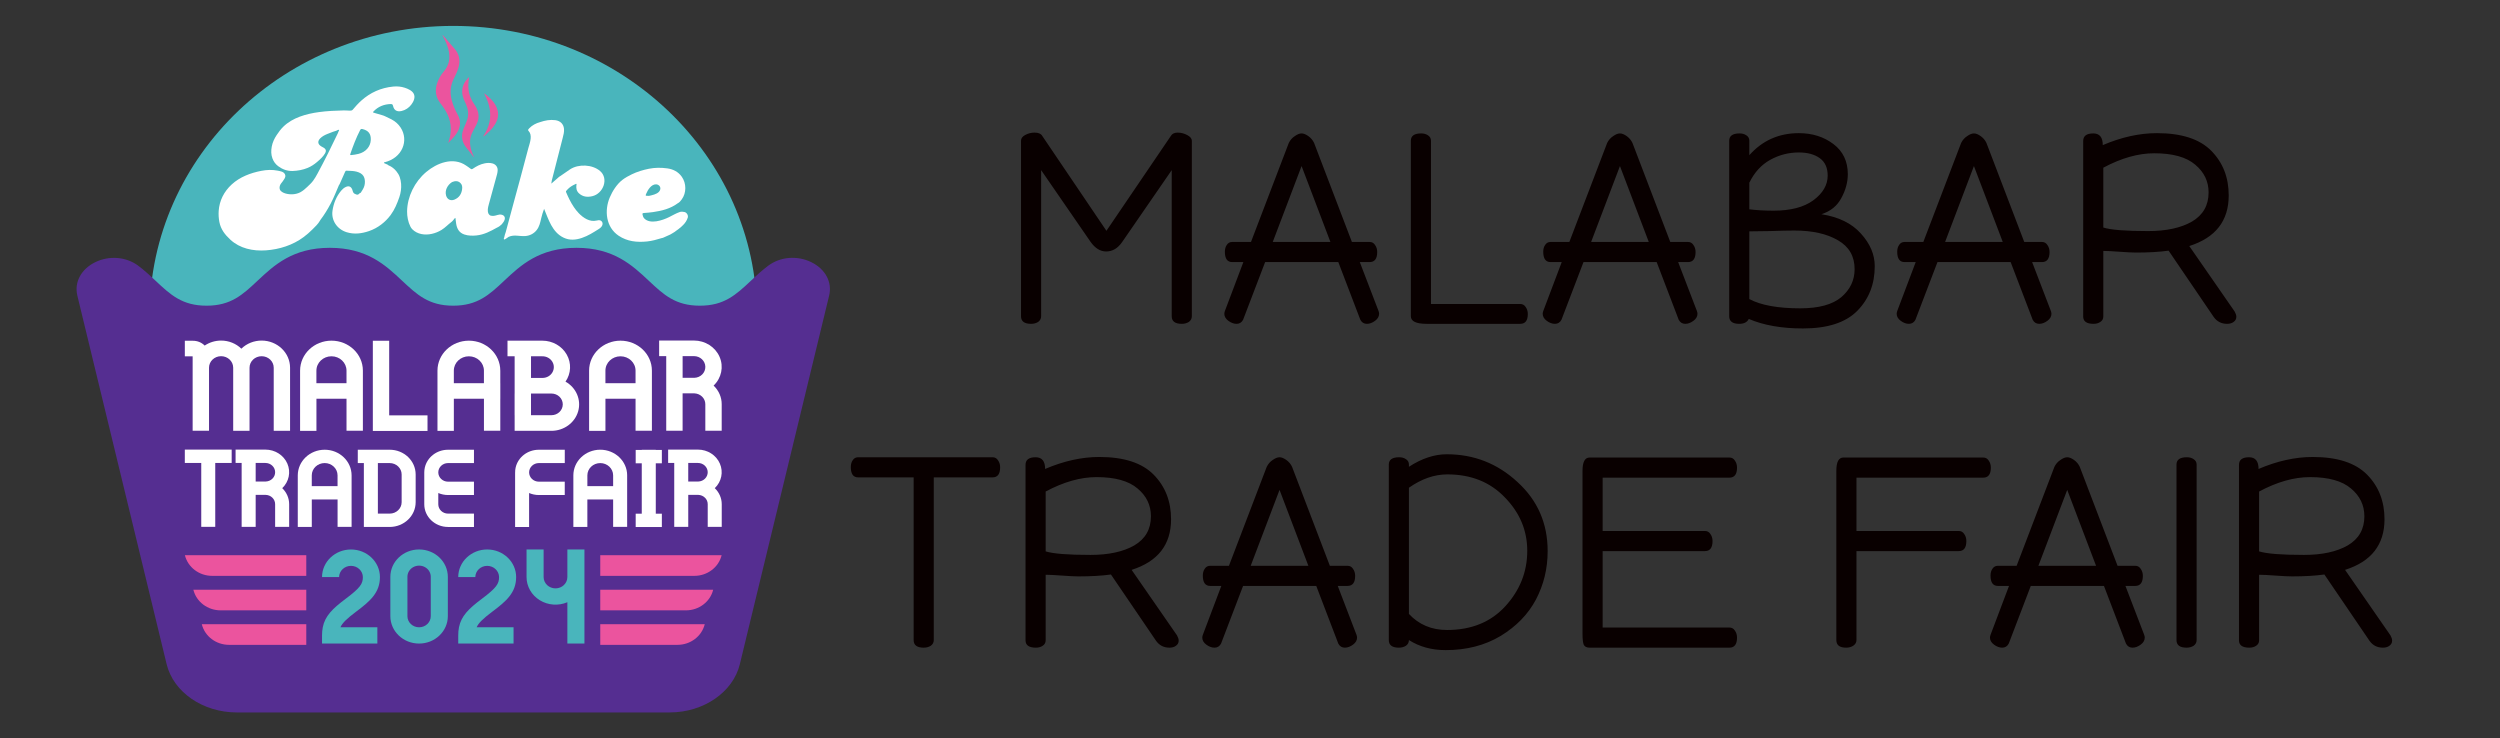 <svg width="193" height="57" viewBox="0 0 193 57" fill="none" xmlns="http://www.w3.org/2000/svg">
<rect x="0" y="0" width="193" height="57" fill="#333333" stroke="none"/>
<path d="M78.822 24.412V10.867C78.822 10.685 78.927 10.538 79.137 10.426C79.361 10.3 79.606 10.237 79.872 10.237C80.166 10.237 80.362 10.321 80.46 10.489L85.416 17.818L90.393 10.489C90.491 10.321 90.666 10.237 90.918 10.237C91.17 10.237 91.415 10.3 91.653 10.426C91.891 10.552 92.01 10.699 92.01 10.867V24.412C92.01 24.594 91.933 24.741 91.779 24.853C91.625 24.951 91.443 25 91.233 25C90.715 25 90.456 24.804 90.456 24.412V13.135L86.634 18.679C86.298 19.169 85.885 19.414 85.395 19.414C84.947 19.414 84.548 19.169 84.198 18.679L80.376 13.135V24.412C80.376 24.594 80.299 24.741 80.145 24.853C79.991 24.951 79.809 25 79.599 25C79.081 25 78.822 24.804 78.822 24.412ZM94.518 24.223C94.518 24.167 94.532 24.097 94.56 24.013L95.988 20.233H95.127C94.749 20.233 94.56 19.967 94.56 19.435C94.56 19.225 94.609 19.05 94.707 18.91C94.805 18.756 94.945 18.679 95.127 18.679H96.576L99.495 11.035C99.607 10.811 99.761 10.636 99.957 10.51C100.153 10.37 100.328 10.3 100.482 10.3C100.636 10.3 100.811 10.37 101.007 10.51C101.203 10.65 101.35 10.825 101.448 11.035L104.367 18.679H105.732C105.914 18.679 106.054 18.756 106.152 18.91C106.264 19.064 106.32 19.246 106.32 19.456C106.32 19.974 106.124 20.233 105.732 20.233H104.976L106.425 24.013C106.453 24.097 106.467 24.167 106.467 24.223C106.467 24.433 106.362 24.615 106.152 24.769C105.942 24.923 105.732 25 105.522 25C105.298 25 105.13 24.895 105.018 24.685L103.317 20.233H97.668L95.967 24.685C95.855 24.895 95.687 25 95.463 25C95.253 25 95.043 24.923 94.833 24.769C94.623 24.615 94.518 24.433 94.518 24.223ZM98.256 18.679H102.708L100.482 12.82L98.256 18.679ZM108.917 24.412V10.867C108.917 10.489 109.183 10.3 109.715 10.3C109.925 10.3 110.1 10.349 110.24 10.447C110.394 10.545 110.471 10.685 110.471 10.867V23.467H117.359C117.541 23.467 117.681 23.544 117.779 23.698C117.891 23.852 117.947 24.034 117.947 24.244C117.947 24.748 117.751 25 117.359 25H110.135C109.323 25 108.917 24.804 108.917 24.412ZM119.096 24.223C119.096 24.167 119.11 24.097 119.138 24.013L120.566 20.233H119.705C119.327 20.233 119.138 19.967 119.138 19.435C119.138 19.225 119.187 19.05 119.285 18.91C119.383 18.756 119.523 18.679 119.705 18.679H121.154L124.073 11.035C124.185 10.811 124.339 10.636 124.535 10.51C124.731 10.37 124.906 10.3 125.06 10.3C125.214 10.3 125.389 10.37 125.585 10.51C125.781 10.65 125.928 10.825 126.026 11.035L128.945 18.679H130.31C130.492 18.679 130.632 18.756 130.73 18.91C130.842 19.064 130.898 19.246 130.898 19.456C130.898 19.974 130.702 20.233 130.31 20.233H129.554L131.003 24.013C131.031 24.097 131.045 24.167 131.045 24.223C131.045 24.433 130.94 24.615 130.73 24.769C130.52 24.923 130.31 25 130.1 25C129.876 25 129.708 24.895 129.596 24.685L127.895 20.233H122.246L120.545 24.685C120.433 24.895 120.265 25 120.041 25C119.831 25 119.621 24.923 119.411 24.769C119.201 24.615 119.096 24.433 119.096 24.223ZM122.834 18.679H127.286L125.06 12.82L122.834 18.679ZM133.495 24.412V10.867C133.495 10.489 133.761 10.3 134.293 10.3C134.503 10.3 134.678 10.349 134.818 10.447C134.972 10.545 135.049 10.685 135.049 10.867V11.98C136.057 10.846 137.331 10.279 138.871 10.279C139.907 10.279 140.796 10.559 141.538 11.119C142.28 11.679 142.651 12.456 142.651 13.45C142.651 14.066 142.483 14.682 142.147 15.298C141.825 15.9 141.314 16.313 140.614 16.537C141.944 16.747 142.959 17.244 143.659 18.028C144.373 18.812 144.73 19.652 144.73 20.548C144.73 21.934 144.282 23.082 143.386 23.992C142.49 24.902 141.09 25.357 139.186 25.357C137.548 25.357 136.155 25.112 135.007 24.622C134.881 24.874 134.636 25 134.272 25C133.754 25 133.495 24.804 133.495 24.412ZM135.049 23.089C135.945 23.565 137.254 23.803 138.976 23.803C140.404 23.803 141.461 23.516 142.147 22.942C142.833 22.354 143.176 21.633 143.176 20.779C143.176 19.785 142.749 19.043 141.895 18.553C141.041 18.049 139.914 17.797 138.514 17.797C138.08 17.797 137.457 17.811 136.645 17.839C135.833 17.853 135.301 17.86 135.049 17.86V23.089ZM135.049 16.159C135.609 16.229 136.232 16.264 136.918 16.264C138.234 16.264 139.256 15.998 139.984 15.466C140.726 14.92 141.097 14.283 141.097 13.555C141.097 12.953 140.894 12.505 140.488 12.211C140.082 11.917 139.543 11.77 138.871 11.77C138.087 11.77 137.352 11.959 136.666 12.337C135.98 12.715 135.441 13.303 135.049 14.101V16.159ZM146.423 24.223C146.423 24.167 146.437 24.097 146.465 24.013L147.893 20.233H147.032C146.654 20.233 146.465 19.967 146.465 19.435C146.465 19.225 146.514 19.05 146.612 18.91C146.71 18.756 146.85 18.679 147.032 18.679H148.481L151.4 11.035C151.512 10.811 151.666 10.636 151.862 10.51C152.058 10.37 152.233 10.3 152.387 10.3C152.541 10.3 152.716 10.37 152.912 10.51C153.108 10.65 153.255 10.825 153.353 11.035L156.272 18.679H157.637C157.819 18.679 157.959 18.756 158.057 18.91C158.169 19.064 158.225 19.246 158.225 19.456C158.225 19.974 158.029 20.233 157.637 20.233H156.881L158.33 24.013C158.358 24.097 158.372 24.167 158.372 24.223C158.372 24.433 158.267 24.615 158.057 24.769C157.847 24.923 157.637 25 157.427 25C157.203 25 157.035 24.895 156.923 24.685L155.222 20.233H149.573L147.872 24.685C147.76 24.895 147.592 25 147.368 25C147.158 25 146.948 24.923 146.738 24.769C146.528 24.615 146.423 24.433 146.423 24.223ZM150.161 18.679H154.613L152.387 12.82L150.161 18.679ZM160.822 24.433V10.888C160.822 10.496 161.081 10.3 161.599 10.3C162.089 10.3 162.334 10.601 162.334 11.203C163.776 10.587 165.169 10.279 166.513 10.279C168.417 10.279 169.817 10.734 170.713 11.644C171.609 12.554 172.057 13.702 172.057 15.088C172.057 17.048 171.042 18.35 169.012 18.994L172.519 24.055C172.603 24.209 172.645 24.342 172.645 24.454C172.645 24.622 172.575 24.755 172.435 24.853C172.309 24.951 172.141 25 171.931 25C171.497 25 171.154 24.825 170.902 24.475L167.416 19.351C166.716 19.449 165.883 19.498 164.917 19.498C164.637 19.498 164.21 19.477 163.636 19.435C163.076 19.393 162.656 19.372 162.376 19.372V24.433C162.376 24.615 162.299 24.755 162.145 24.853C162.005 24.951 161.83 25 161.62 25C161.088 25 160.822 24.811 160.822 24.433ZM162.376 17.566C162.95 17.748 164.105 17.839 165.841 17.839C167.241 17.839 168.368 17.594 169.222 17.104C170.076 16.6 170.503 15.851 170.503 14.857C170.503 14.003 170.16 13.289 169.474 12.715C168.788 12.127 167.731 11.833 166.303 11.833C165.071 11.833 163.762 12.204 162.376 12.946V17.566ZM65.682 36.056C65.682 35.846 65.731 35.671 65.829 35.531C65.927 35.377 66.067 35.3 66.249 35.3H76.623C76.805 35.3 76.945 35.377 77.043 35.531C77.155 35.685 77.211 35.867 77.211 36.077C77.211 36.595 77.015 36.854 76.623 36.854H72.087V49.412C72.087 49.594 72.01 49.741 71.856 49.853C71.702 49.951 71.52 50 71.31 50C70.792 50 70.533 49.804 70.533 49.412V36.854H66.249C65.871 36.854 65.682 36.588 65.682 36.056ZM79.171 49.433V35.888C79.171 35.496 79.43 35.3 79.948 35.3C80.438 35.3 80.683 35.601 80.683 36.203C82.125 35.587 83.518 35.279 84.862 35.279C86.766 35.279 88.166 35.734 89.062 36.644C89.958 37.554 90.406 38.702 90.406 40.088C90.406 42.048 89.391 43.35 87.361 43.994L90.868 49.055C90.952 49.209 90.994 49.342 90.994 49.454C90.994 49.622 90.924 49.755 90.784 49.853C90.658 49.951 90.49 50 90.28 50C89.846 50 89.503 49.825 89.251 49.475L85.765 44.351C85.065 44.449 84.232 44.498 83.266 44.498C82.986 44.498 82.559 44.477 81.985 44.435C81.425 44.393 81.005 44.372 80.725 44.372V49.433C80.725 49.615 80.648 49.755 80.494 49.853C80.354 49.951 80.179 50 79.969 50C79.437 50 79.171 49.811 79.171 49.433ZM80.725 42.566C81.299 42.748 82.454 42.839 84.19 42.839C85.59 42.839 86.717 42.594 87.571 42.104C88.425 41.6 88.852 40.851 88.852 39.857C88.852 39.003 88.509 38.289 87.823 37.715C87.137 37.127 86.08 36.833 84.652 36.833C83.42 36.833 82.111 37.204 80.725 37.946V42.566ZM92.816 49.223C92.816 49.167 92.83 49.097 92.858 49.013L94.286 45.233H93.425C93.047 45.233 92.858 44.967 92.858 44.435C92.858 44.225 92.907 44.05 93.005 43.91C93.103 43.756 93.243 43.679 93.425 43.679H94.874L97.793 36.035C97.905 35.811 98.059 35.636 98.255 35.51C98.451 35.37 98.626 35.3 98.78 35.3C98.934 35.3 99.109 35.37 99.305 35.51C99.501 35.65 99.648 35.825 99.746 36.035L102.665 43.679H104.03C104.212 43.679 104.352 43.756 104.45 43.91C104.562 44.064 104.618 44.246 104.618 44.456C104.618 44.974 104.422 45.233 104.03 45.233H103.274L104.723 49.013C104.751 49.097 104.765 49.167 104.765 49.223C104.765 49.433 104.66 49.615 104.45 49.769C104.24 49.923 104.03 50 103.82 50C103.596 50 103.428 49.895 103.316 49.685L101.615 45.233H95.966L94.265 49.685C94.153 49.895 93.985 50 93.761 50C93.551 50 93.341 49.923 93.131 49.769C92.921 49.615 92.816 49.433 92.816 49.223ZM96.554 43.679H101.006L98.78 37.82L96.554 43.679ZM107.215 49.412V35.867C107.215 35.489 107.481 35.3 108.013 35.3C108.223 35.3 108.398 35.349 108.538 35.447C108.692 35.545 108.769 35.685 108.769 35.867V36.035C109.763 35.391 110.736 35.069 111.688 35.069C113.788 35.069 115.608 35.783 117.148 37.211C118.702 38.625 119.479 40.403 119.479 42.545C119.479 43.889 119.178 45.135 118.576 46.283C117.974 47.417 117.064 48.355 115.846 49.097C114.628 49.825 113.214 50.189 111.604 50.189C110.526 50.189 109.581 49.93 108.769 49.412C108.769 49.594 108.692 49.741 108.538 49.853C108.384 49.951 108.202 50 107.992 50C107.474 50 107.215 49.804 107.215 49.412ZM108.769 47.396C109.539 48.222 110.519 48.635 111.709 48.635C113.599 48.635 115.104 48.019 116.224 46.787C117.344 45.555 117.904 44.134 117.904 42.524C117.904 40.956 117.33 39.584 116.182 38.408C115.048 37.218 113.564 36.623 111.73 36.623C110.736 36.623 109.749 36.966 108.769 37.652V47.396ZM122.17 48.929V36.35C122.17 35.664 122.352 35.321 122.716 35.321H133.51C133.692 35.321 133.832 35.398 133.93 35.552C134.042 35.706 134.098 35.888 134.098 36.098C134.098 36.616 133.902 36.875 133.51 36.875H123.724V40.991H131.62C131.802 40.991 131.942 41.068 132.04 41.222C132.152 41.376 132.208 41.558 132.208 41.768C132.208 42.286 132.012 42.545 131.62 42.545H123.724V48.446H133.51C133.692 48.446 133.832 48.523 133.93 48.677C134.042 48.831 134.098 49.013 134.098 49.223C134.098 49.741 133.902 50 133.51 50H122.716C122.478 50 122.324 49.916 122.254 49.748C122.198 49.58 122.17 49.307 122.17 48.929ZM141.765 49.412V36.35C141.765 35.664 141.947 35.321 142.311 35.321H153.105C153.287 35.321 153.427 35.398 153.525 35.552C153.637 35.706 153.693 35.888 153.693 36.098C153.693 36.616 153.497 36.875 153.105 36.875H143.319V40.991H151.215C151.397 40.991 151.537 41.068 151.635 41.222C151.747 41.376 151.803 41.558 151.803 41.768C151.803 42.286 151.607 42.545 151.215 42.545H143.319V49.412C143.319 49.594 143.235 49.741 143.067 49.853C142.913 49.951 142.731 50 142.521 50C142.017 50 141.765 49.804 141.765 49.412ZM153.626 49.223C153.626 49.167 153.64 49.097 153.668 49.013L155.096 45.233H154.235C153.857 45.233 153.668 44.967 153.668 44.435C153.668 44.225 153.717 44.05 153.815 43.91C153.913 43.756 154.053 43.679 154.235 43.679H155.684L158.603 36.035C158.715 35.811 158.869 35.636 159.065 35.51C159.261 35.37 159.436 35.3 159.59 35.3C159.744 35.3 159.919 35.37 160.115 35.51C160.311 35.65 160.458 35.825 160.556 36.035L163.475 43.679H164.84C165.022 43.679 165.162 43.756 165.26 43.91C165.372 44.064 165.428 44.246 165.428 44.456C165.428 44.974 165.232 45.233 164.84 45.233H164.084L165.533 49.013C165.561 49.097 165.575 49.167 165.575 49.223C165.575 49.433 165.47 49.615 165.26 49.769C165.05 49.923 164.84 50 164.63 50C164.406 50 164.238 49.895 164.126 49.685L162.425 45.233H156.776L155.075 49.685C154.963 49.895 154.795 50 154.571 50C154.361 50 154.151 49.923 153.941 49.769C153.731 49.615 153.626 49.433 153.626 49.223ZM157.364 43.679H161.816L159.59 37.82L157.364 43.679ZM168.025 49.412V35.867C168.025 35.489 168.291 35.3 168.823 35.3C169.033 35.3 169.208 35.349 169.348 35.447C169.502 35.545 169.579 35.685 169.579 35.867V49.412C169.579 49.594 169.502 49.741 169.348 49.853C169.194 49.951 169.012 50 168.802 50C168.284 50 168.025 49.804 168.025 49.412ZM172.849 49.433V35.888C172.849 35.496 173.108 35.3 173.626 35.3C174.116 35.3 174.361 35.601 174.361 36.203C175.803 35.587 177.196 35.279 178.54 35.279C180.444 35.279 181.844 35.734 182.74 36.644C183.636 37.554 184.084 38.702 184.084 40.088C184.084 42.048 183.069 43.35 181.039 43.994L184.546 49.055C184.63 49.209 184.672 49.342 184.672 49.454C184.672 49.622 184.602 49.755 184.462 49.853C184.336 49.951 184.168 50 183.958 50C183.524 50 183.181 49.825 182.929 49.475L179.443 44.351C178.743 44.449 177.91 44.498 176.944 44.498C176.664 44.498 176.237 44.477 175.663 44.435C175.103 44.393 174.683 44.372 174.403 44.372V49.433C174.403 49.615 174.326 49.755 174.172 49.853C174.032 49.951 173.857 50 173.647 50C173.115 50 172.849 49.811 172.849 49.433ZM174.403 42.566C174.977 42.748 176.132 42.839 177.868 42.839C179.268 42.839 180.395 42.594 181.249 42.104C182.103 41.6 182.53 40.851 182.53 39.857C182.53 39.003 182.187 38.289 181.501 37.715C180.815 37.127 179.758 36.833 178.33 36.833C177.098 36.833 175.789 37.204 174.403 37.946V42.566Z" fill="#090000"/>
<path d="M34.992 46.694C47.94 46.694 58.436 36.689 58.436 24.347C58.436 12.005 47.94 2 34.992 2C22.045 2 11.549 12.005 11.549 24.347C11.549 36.689 22.045 46.694 34.992 46.694Z" fill="#49B5BC"/>
<path d="M62.624 20.236C61.54 19.708 60.236 19.817 59.304 20.515C58.812 20.882 58.382 21.285 57.97 21.674C56.823 22.749 55.917 23.599 54.028 23.599C52.14 23.599 51.233 22.749 50.087 21.674C48.816 20.481 47.377 19.131 44.503 19.131C41.632 19.131 40.191 20.483 38.923 21.674C37.778 22.749 36.873 23.599 34.985 23.599C33.098 23.599 32.193 22.749 31.045 21.674C29.777 20.481 28.336 19.131 25.462 19.131C22.591 19.131 21.153 20.483 19.882 21.674C18.737 22.749 17.832 23.599 15.944 23.599C14.059 23.599 13.155 22.749 12.01 21.674C11.597 21.287 11.17 20.885 10.68 20.52C9.75 19.822 8.444 19.711 7.36 20.238C6.264 20.77 5.721 21.787 5.972 22.827L12.865 51.278C13.39 53.436 15.664 55 18.275 55H51.706C54.316 55 56.593 53.435 57.115 51.278L64.009 22.823C64.263 21.784 63.72 20.768 62.624 20.236Z" fill="#552E91"/>
<path d="M27.503 47.212C28.573 46.412 29.331 45.752 29.331 44.55C29.33 43.374 28.33 42.421 27.096 42.42C25.862 42.421 24.862 43.374 24.861 44.55H26.179C26.184 44.071 26.593 43.684 27.096 43.684C27.599 43.684 28.008 44.071 28.013 44.55C28.013 45.063 27.821 45.377 26.689 46.224C25.655 46.998 25.089 47.563 24.918 48.428C24.878 48.635 24.86 48.845 24.861 49.055V49.683H26.179H29.132V48.427H26.281C26.421 48.107 26.749 47.777 27.503 47.212Z" fill="#49B5BC"/>
<path d="M32.354 42.418C31.129 42.419 30.136 43.365 30.135 44.533V47.568C30.135 48.736 31.129 49.683 32.354 49.683C33.58 49.683 34.573 48.736 34.573 47.568V44.533C34.572 43.366 33.58 42.419 32.354 42.418ZM33.255 47.568C33.255 48.043 32.851 48.427 32.354 48.427C31.856 48.427 31.453 48.042 31.453 47.568V44.533C31.451 44.224 31.622 43.938 31.901 43.783C32.182 43.628 32.527 43.628 32.807 43.783C33.088 43.938 33.259 44.225 33.255 44.533V47.568Z" fill="#49B5BC"/>
<path d="M38.018 47.211C39.088 46.411 39.846 45.751 39.846 44.55C39.845 43.373 38.845 42.42 37.611 42.419C36.377 42.42 35.377 43.373 35.376 44.55H36.694C36.699 44.07 37.108 43.684 37.611 43.684C38.114 43.684 38.523 44.07 38.528 44.55C38.528 45.062 38.336 45.376 37.204 46.224C36.171 46.997 35.605 47.562 35.433 48.427C35.393 48.634 35.375 48.844 35.376 49.055V49.682H36.694H39.647V48.426H36.796C36.936 48.106 37.264 47.776 38.018 47.211Z" fill="#49B5BC"/>
<path d="M43.801 42.418V44.548C43.801 45.031 43.391 45.423 42.884 45.423C42.377 45.423 41.967 45.031 41.967 44.548V42.418H40.649V44.548C40.649 45.271 41.034 45.945 41.671 46.337C42.307 46.73 43.11 46.788 43.801 46.491V49.683H45.119V44.55V42.419L43.801 42.418Z" fill="#49B5BC"/>
<path d="M55.711 42.861C55.482 43.795 54.61 44.456 53.605 44.456H46.34V42.861H55.711Z" fill="#EB549E"/>
<path d="M55.058 45.525C54.83 46.458 53.958 47.119 52.952 47.119H46.34V45.525H55.058Z" fill="#EB549E"/>
<path d="M54.406 48.188C54.178 49.121 53.306 49.782 52.3 49.782H46.34V48.188H54.406Z" fill="#EB549E"/>
<path d="M14.274 42.861C14.503 43.795 15.375 44.456 16.38 44.456H23.645V42.861H14.274Z" fill="#EB549E"/>
<path d="M14.927 45.525C15.155 46.458 16.027 47.119 17.033 47.119H23.645V45.525H14.927Z" fill="#EB549E"/>
<path d="M15.579 48.188C15.807 49.121 16.679 49.782 17.685 49.782H23.645V48.188H15.579Z" fill="#EB549E"/>
<path d="M30.145 8.032C30.261 8.028 30.315 8.052 30.342 8.172C30.417 8.517 30.646 8.65 31.002 8.569C31.304 8.5 31.565 8.322 31.747 8.084C31.928 7.849 32.087 7.518 31.938 7.232C31.815 6.997 31.503 6.858 31.255 6.776C30.966 6.679 30.656 6.653 30.352 6.683C29.405 6.777 28.585 7.145 27.89 7.769C27.645 7.989 27.43 8.233 27.22 8.481C27.163 8.535 27.092 8.543 27.015 8.542C26.858 8.54 26.703 8.522 26.546 8.524C25.904 8.538 25.263 8.567 24.628 8.653C23.642 8.787 22.584 9.081 21.871 9.782C21.671 9.977 21.507 10.203 21.354 10.434C21.173 10.707 21.035 11.005 20.978 11.326C20.922 11.636 20.923 11.931 21.031 12.226C21.119 12.467 21.266 12.672 21.472 12.826C21.798 13.07 22.168 13.213 22.593 13.2C22.987 13.187 23.38 13.113 23.742 12.966C24.015 12.854 24.257 12.694 24.476 12.506C24.697 12.316 24.939 12.104 25.085 11.854C25.212 11.635 25.17 11.498 24.941 11.377C24.895 11.353 24.85 11.327 24.805 11.302C24.527 11.136 24.497 10.904 24.726 10.675C24.882 10.521 25.082 10.417 25.287 10.336C25.428 10.281 25.57 10.226 25.712 10.172C25.819 10.13 25.976 10.105 26.067 10.042C26.095 10.023 26.135 10.009 26.163 10.031C26.196 10.057 26.171 10.091 26.15 10.117C26.127 10.148 26.124 10.187 26.107 10.219C26.1 10.239 26.094 10.26 26.085 10.278C25.586 11.325 25.071 12.366 24.518 13.389C24.414 13.584 24.304 13.776 24.171 13.956C24.041 14.132 23.874 14.28 23.716 14.433C23.559 14.584 23.389 14.731 23.193 14.838C22.85 15.023 22.4 15.045 22.026 14.933C21.861 14.883 21.656 14.783 21.601 14.613C21.566 14.504 21.584 14.385 21.629 14.282C21.675 14.174 21.76 14.096 21.826 14C21.914 13.87 22.044 13.72 22.029 13.556C22.015 13.414 21.901 13.304 21.765 13.255C21.66 13.218 21.555 13.197 21.448 13.176C21.02 13.089 20.594 13.107 20.168 13.19C19.334 13.352 18.516 13.664 17.894 14.233C17.291 14.786 16.936 15.49 16.882 16.286C16.864 16.568 16.881 16.86 16.936 17.141C17.045 17.699 17.355 18.105 17.777 18.497C18.519 19.185 19.53 19.398 20.535 19.327C21.572 19.253 22.609 18.923 23.435 18.305C23.682 18.121 23.914 17.92 24.129 17.703C24.324 17.507 24.561 17.287 24.696 17.045C24.706 17.026 24.714 17.006 24.727 16.99C25.04 16.583 25.302 16.147 25.54 15.696C25.781 15.238 25.964 14.759 26.169 14.287C26.202 14.258 26.218 14.217 26.235 14.179C26.358 13.893 26.485 13.611 26.614 13.327C26.686 13.168 26.681 13.167 26.857 13.184C26.919 13.19 26.979 13.19 27.041 13.191C27.458 13.201 28.001 13.304 28.13 13.744C28.184 13.931 28.186 14.14 28.134 14.333C28.081 14.537 27.961 14.698 27.852 14.876C27.848 14.882 27.775 14.912 27.76 14.924C27.726 14.95 27.703 14.988 27.663 15.009C27.552 15.068 27.437 14.981 27.338 14.935C27.239 14.855 27.236 14.735 27.193 14.631C27.095 14.389 26.92 14.324 26.682 14.44C26.541 14.508 26.429 14.611 26.333 14.726C25.959 15.178 25.753 15.698 25.669 16.265C25.559 17.006 26.019 17.701 26.768 17.929C27.355 18.108 27.926 18.031 28.489 17.839C29.167 17.607 29.746 17.154 30.159 16.597C30.469 16.179 30.661 15.707 30.827 15.226C30.94 14.899 30.991 14.544 30.966 14.198C30.953 14.019 30.919 13.843 30.86 13.673C30.801 13.499 30.719 13.374 30.609 13.233C30.445 13.027 30.242 12.866 29.991 12.762C29.981 12.756 29.971 12.752 29.961 12.746C29.924 12.695 29.859 12.688 29.806 12.661C29.779 12.648 29.749 12.639 29.723 12.623C29.695 12.606 29.642 12.604 29.644 12.566C29.647 12.52 29.703 12.523 29.738 12.514C29.879 12.478 30.014 12.427 30.144 12.365C31.329 11.804 31.573 10.363 30.627 9.495C30.384 9.271 30.076 9.138 29.776 8.998C29.686 8.945 29.585 8.918 29.486 8.886C29.28 8.825 29.075 8.762 28.868 8.706C28.776 8.681 28.782 8.657 28.843 8.595C29.195 8.23 29.63 8.052 30.145 8.032ZM27.672 11.88C27.488 11.924 27.304 11.957 27.114 11.972C27.033 11.978 27.022 11.954 27.044 11.888C27.26 11.261 27.492 10.642 27.799 10.05C27.844 9.965 27.887 9.938 27.991 9.965C28.447 10.079 28.646 10.336 28.625 10.805C28.602 11.324 28.228 11.746 27.672 11.88Z" fill="white"/>
<path d="M46.324 13.2C45.733 12.696 44.668 12.639 44.003 13.077C43.749 13.243 43.504 13.422 43.253 13.594C43.154 13.641 43.088 13.726 43.004 13.792C42.856 13.92 42.708 14.048 42.56 14.176C42.575 14.005 42.618 13.852 42.658 13.7C42.92 12.677 43.18 11.656 43.444 10.634C43.502 10.409 43.562 10.187 43.541 9.952C43.508 9.576 43.258 9.327 42.867 9.276C42.464 9.224 42.079 9.297 41.702 9.425C41.377 9.514 41.09 9.664 40.858 9.903C40.823 9.966 40.712 10.009 40.802 10.104C40.961 10.274 40.986 10.479 40.967 10.694C40.944 10.959 40.848 11.209 40.78 11.465C40.59 12.184 40.399 12.903 40.206 13.622C40.032 14.268 39.855 14.913 39.68 15.558C39.468 16.341 39.257 17.125 39.046 17.907C38.995 18.046 38.951 18.187 38.924 18.333C38.914 18.387 38.856 18.453 38.929 18.486C38.977 18.508 39.207 18.315 39.264 18.287C39.687 18.088 40.105 18.257 40.552 18.223C40.901 18.197 41.211 18.037 41.423 17.772C41.644 17.494 41.708 17.173 41.783 16.842C41.838 16.604 41.91 16.37 42.005 16.123C42.343 16.93 42.628 17.929 43.513 18.349C43.978 18.571 44.45 18.527 44.921 18.368C45.398 18.208 45.814 17.94 46.23 17.676C46.301 17.64 46.357 17.585 46.408 17.53C46.574 17.351 46.551 17.116 46.363 17.024C46.26 16.982 46.16 17.002 46.055 17.027C45.527 17.156 45.029 16.821 44.682 16.461C44.542 16.315 44.417 16.158 44.305 15.991C44.059 15.629 43.871 15.233 43.701 14.833C43.68 14.781 43.688 14.745 43.733 14.713C43.767 14.7 43.77 14.663 43.794 14.643C43.964 14.455 44.176 14.323 44.411 14.22C44.438 14.208 44.463 14.177 44.495 14.198C44.527 14.22 44.503 14.252 44.499 14.279C44.469 14.523 44.504 14.75 44.7 14.929C44.994 15.2 45.353 15.234 45.724 15.146C46.575 14.947 47.013 13.789 46.324 13.2Z" fill="white"/>
<path d="M38.725 16.576C38.613 16.551 38.508 16.563 38.401 16.598C38.216 16.657 38.029 16.703 37.835 16.632C37.791 16.591 37.739 16.554 37.712 16.497C37.61 16.264 37.669 16.03 37.729 15.805C37.912 15.109 38.11 14.418 38.299 13.723C38.352 13.528 38.418 13.336 38.42 13.131C38.423 12.879 38.26 12.677 38.005 12.613C37.808 12.562 37.612 12.572 37.416 12.611C37.077 12.678 36.782 12.834 36.504 13.025C36.435 13.071 36.389 13.076 36.321 13.02C36.214 12.933 36.095 12.86 35.982 12.781C34.985 12.088 33.724 12.585 32.903 13.278C32.008 14.033 31.443 15.178 31.427 16.319C31.423 16.708 31.503 17.14 31.683 17.491C31.72 17.564 31.766 17.634 31.823 17.693C32.211 18.091 32.801 18.174 33.336 18.054C33.602 17.995 33.857 17.891 34.086 17.751C34.367 17.578 34.586 17.335 34.847 17.138C34.911 17.09 34.965 17.03 35.014 16.967C35.051 16.912 35.086 16.856 35.158 16.822C35.178 16.98 35.194 17.129 35.217 17.277C35.279 17.656 35.444 17.969 35.851 18.104C36.151 18.204 36.466 18.207 36.778 18.177C37.362 18.12 37.861 17.855 38.356 17.578C38.504 17.516 38.628 17.422 38.74 17.312C38.826 17.201 38.918 17.093 38.959 16.957C39.015 16.77 38.921 16.619 38.725 16.576ZM35.676 14.596C35.631 14.965 35.453 15.258 35.082 15.41C34.788 15.53 34.525 15.396 34.44 15.101C34.323 14.699 34.545 14.28 34.898 14.056C35.127 13.963 35.349 13.939 35.544 14.129C35.681 14.26 35.697 14.428 35.676 14.596Z" fill="white"/>
<path d="M52.849 16.369C52.726 16.34 52.595 16.327 52.471 16.37C52.18 16.471 51.919 16.631 51.643 16.766C51.14 17.011 50.189 17.342 49.731 16.856C49.656 16.775 49.63 16.673 49.605 16.571C49.584 16.485 49.605 16.451 49.704 16.444C49.945 16.427 50.187 16.407 50.426 16.372C51.105 16.273 51.761 16.109 52.317 15.696C52.455 15.629 52.54 15.515 52.628 15.397C53 14.898 53 14.151 52.627 13.635C52.351 13.253 51.965 13.061 51.51 12.998C51.042 12.934 50.569 12.933 50.095 13.028C49.639 13.12 49.19 13.255 48.775 13.457C48.517 13.582 48.264 13.718 48.04 13.893C47.617 14.223 47.276 14.763 47.075 15.241C46.647 16.252 46.771 17.539 47.764 18.201C48.425 18.642 49.172 18.721 49.951 18.641C50.338 18.602 50.709 18.495 51.078 18.383C51.2 18.369 51.297 18.299 51.407 18.257C51.633 18.172 51.848 18.062 52.042 17.929C52.287 17.761 52.526 17.584 52.737 17.373C52.906 17.204 53.026 17.018 53.096 16.799C53.149 16.635 53.025 16.41 52.849 16.369ZM49.883 14.965C50.001 14.677 50.269 14.222 50.647 14.231C50.859 14.237 51.022 14.419 50.972 14.62C50.902 14.903 50.568 15.009 50.309 15.074C50.209 15.1 50.103 15.132 49.998 15.118C49.823 15.114 49.822 15.114 49.883 14.965Z" fill="white"/>
<path d="M34.191 2.717C34.487 3.063 34.781 3.411 35.082 3.753C35.464 4.187 35.552 4.673 35.396 5.211C35.312 5.497 35.193 5.77 35.054 6.034C34.764 6.585 34.719 7.153 34.876 7.745C34.978 8.131 35.135 8.497 35.33 8.845C35.601 9.328 35.568 9.793 35.28 10.254C35.097 10.548 34.844 10.789 34.6 11.043C34.626 10.959 34.651 10.876 34.677 10.793C34.913 10.006 34.819 9.258 34.395 8.546C34.277 8.348 34.146 8.16 34.004 7.978C33.617 7.486 33.558 6.949 33.763 6.377C33.875 6.065 34.039 5.777 34.259 5.523C34.703 5.009 34.778 4.431 34.614 3.806C34.515 3.43 34.352 3.079 34.168 2.736C34.16 2.717 34.17 2.712 34.191 2.717Z" fill="#EB549E"/>
<path d="M36.551 12.108C36.38 11.887 36.216 11.66 36.036 11.445C35.629 10.964 35.567 10.445 35.812 9.88C35.905 9.668 35.999 9.455 36.07 9.235C36.206 8.809 36.135 8.4 35.956 8.001C35.855 7.778 35.743 7.559 35.702 7.313C35.623 6.842 35.764 6.438 36.083 6.081C36.12 6.041 36.16 6.001 36.217 5.941C36.202 6.06 36.193 6.153 36.179 6.245C36.092 6.883 36.221 7.473 36.592 8.015C36.737 8.224 36.857 8.449 36.914 8.698C36.987 9.013 36.932 9.313 36.789 9.6C36.694 9.789 36.596 9.976 36.495 10.163C36.24 10.633 36.237 11.118 36.388 11.613C36.438 11.775 36.5 11.933 36.574 12.086C36.58 12.109 36.572 12.115 36.551 12.108Z" fill="#EB549E"/>
<path d="M37.305 10.52C37.533 10.182 37.701 9.821 37.786 9.425C37.91 8.846 37.829 8.286 37.615 7.738C37.542 7.552 37.453 7.373 37.367 7.192C37.841 7.558 38.279 7.947 38.421 8.546C38.506 8.906 38.423 9.241 38.242 9.558C38.022 9.941 37.7 10.241 37.352 10.518C37.336 10.533 37.321 10.532 37.305 10.52Z" fill="#EB549E"/>
<path d="M20.198 26.292C19.61 26.292 19.045 26.518 18.632 26.919C18.221 26.518 17.657 26.292 17.069 26.292C16.615 26.292 16.172 26.427 15.801 26.678C15.567 26.44 15.242 26.307 14.901 26.307H14.269V27.51H14.872V33.255H16.136V28.388C16.136 27.895 16.553 27.498 17.069 27.498C17.582 27.498 17.998 27.891 18.002 28.381V33.256H19.264V28.389C19.264 28.143 19.369 27.92 19.538 27.759C19.706 27.599 19.941 27.5 20.198 27.5C20.713 27.5 21.131 27.897 21.131 28.389V33.256H22.393V28.389C22.393 27.232 21.409 26.294 20.198 26.292Z" fill="white"/>
<path d="M24.427 30.784H26.751V33.254H28.015V28.611C28.013 27.334 26.93 26.301 25.59 26.299C24.253 26.301 23.167 27.334 23.167 28.611V33.261H24.429V30.784H24.427ZM24.427 28.612C24.427 28 24.948 27.505 25.589 27.505C26.231 27.505 26.75 28 26.75 28.612V29.581H24.426V28.612H24.427Z" fill="white"/>
<path d="M33.004 32.066H30.045V26.306H28.783V33.269H33.004V32.066Z" fill="white"/>
<path d="M38.622 28.612C38.622 27.335 37.536 26.302 36.199 26.3C34.859 26.302 33.775 27.335 33.773 28.612V33.262H35.037V30.784H37.361V33.254H38.623V30.784H38.625V29.581H38.623V28.612H38.622ZM37.36 29.581H35.036V28.612C35.036 28 35.555 27.506 36.197 27.506C36.84 27.506 37.359 28 37.359 28.612V29.581H37.36Z" fill="white"/>
<path d="M43.657 29.462C44.09 28.836 44.128 28.033 43.752 27.373C43.38 26.713 42.656 26.3 41.868 26.3H39.179V27.506H39.73V30.383H39.727V32.054H39.73V33.26H42.567C43.531 33.26 44.377 32.645 44.633 31.758C44.888 30.869 44.487 29.929 43.657 29.462ZM40.993 27.506H41.87C42.186 27.502 42.478 27.661 42.636 27.92C42.795 28.182 42.795 28.5 42.636 28.762C42.482 29.018 42.193 29.176 41.883 29.176H40.994V27.506H40.993ZM42.568 32.053H40.993V30.381H42.569C43.055 30.381 43.446 30.754 43.446 31.217C43.445 31.68 43.054 32.053 42.568 32.053Z" fill="white"/>
<path d="M50.327 33.255V28.612C50.325 27.335 49.242 26.302 47.902 26.3C46.564 26.302 45.48 27.335 45.478 28.612V33.262H46.74V30.784H49.065V33.254H50.327V33.255ZM46.739 29.581V28.612C46.739 28 47.26 27.506 47.901 27.506C48.543 27.506 49.064 28 49.064 28.612V29.581H46.739Z" fill="white"/>
<path d="M55.092 29.769V29.767C55.701 29.182 55.883 28.307 55.55 27.546C55.218 26.786 54.439 26.289 53.574 26.289H50.885V27.491H51.433V33.251H52.697V30.367H53.606C54.078 30.386 54.451 30.754 54.451 31.203V33.251H55.715V31.203C55.717 30.667 55.492 30.152 55.092 29.769ZM53.607 29.167H52.698V27.493H53.575C54.055 27.493 54.444 27.86 54.452 28.315C54.461 28.772 54.086 29.151 53.607 29.167Z" fill="white"/>
<path d="M14.268 35.74H15.537V40.672H16.617V35.74H17.885V34.709H14.268V35.74Z" fill="white"/>
<path d="M22.182 35.786C21.897 35.134 21.229 34.709 20.488 34.709H18.187V35.741H18.655V40.672H19.738V38.205H20.516C20.921 38.219 21.24 38.534 21.24 38.922V40.673H22.323V38.92C22.323 38.457 22.129 38.015 21.789 37.687C22.309 37.188 22.467 36.437 22.182 35.786ZM20.516 37.173H19.738V35.741H20.49C20.9 35.741 21.234 36.055 21.241 36.445C21.249 36.834 20.926 37.159 20.516 37.173Z" fill="white"/>
<path d="M25.066 34.719C23.92 34.719 22.991 35.604 22.988 36.697V40.681H24.07V38.559H26.061V40.673H27.143V36.697C27.14 35.604 26.211 34.719 25.066 34.719ZM26.06 37.527H24.069V36.697C24.069 36.173 24.515 35.748 25.065 35.748C25.613 35.748 26.059 36.173 26.059 36.697V37.527H26.06Z" fill="white"/>
<path d="M30.084 34.719H27.621V35.748H28.09V40.681H30.084C31.192 40.679 32.087 39.826 32.089 38.77V36.628C32.087 35.574 31.192 34.719 30.084 34.719ZM31.007 38.771C31.007 39.257 30.593 39.651 30.084 39.651H29.172V35.749H30.084C30.594 35.751 31.007 36.144 31.007 36.629V38.771Z" fill="white"/>
<path d="M32.795 36.1C32.768 36.224 32.754 36.345 32.754 36.467V38.933C32.756 39.899 33.576 40.68 34.589 40.682H36.59V39.651H34.589C34.173 39.651 33.837 39.33 33.836 38.933V38.061C34.073 38.163 34.331 38.216 34.589 38.216H36.59V37.185H34.589C34.173 37.185 33.836 36.864 33.836 36.467C33.836 36.072 34.173 35.75 34.589 35.749H36.59V34.72H34.589C33.724 34.719 32.977 35.294 32.795 36.1Z" fill="white"/>
<path d="M39.806 36.1C39.777 36.227 39.766 36.357 39.768 36.483C39.766 36.477 39.766 36.473 39.766 36.467V36.531V40.682H40.846V38.061C41.083 38.163 41.34 38.216 41.599 38.216H43.599V37.185H41.6C41.184 37.185 40.848 36.864 40.847 36.467C40.849 36.072 41.184 35.75 41.6 35.749H43.601V34.72H41.6C40.735 34.719 39.988 35.294 39.806 36.1Z" fill="white"/>
<path d="M48.417 36.697C48.416 35.604 47.486 34.719 46.34 34.717C45.193 34.719 44.264 35.604 44.263 36.697V37.527V38.558V40.68H45.344V38.558H47.334V40.673H48.416V38.558V37.527V36.697H48.417ZM45.345 37.529V36.698C45.345 36.175 45.791 35.75 46.34 35.75C46.889 35.75 47.334 36.175 47.334 36.698V37.529H45.345Z" fill="white"/>
<path d="M50.626 35.767V39.657H51.095V40.686H49.075V39.657H49.544V35.767H49.075V34.735H49.544V34.723H50.626V34.735H51.095V35.767H50.626Z" fill="white"/>
<path d="M55.182 37.687C55.18 37.687 55.18 37.687 55.18 37.687C55.703 37.188 55.858 36.437 55.573 35.786C55.29 35.134 54.621 34.709 53.883 34.709H52.125C52.123 34.709 52.121 34.709 52.121 34.709H51.58V35.741H52.051V40.672H53.133V38.205H53.912C54.115 38.213 54.294 38.295 54.424 38.425C54.557 38.552 54.636 38.728 54.636 38.922V40.673H55.718V38.92C55.717 38.457 55.524 38.015 55.182 37.687ZM53.132 37.173V35.741H53.884C54.294 35.741 54.627 36.055 54.636 36.445C54.642 36.834 54.32 37.159 53.912 37.173H53.132Z" fill="white"/>
</svg>

